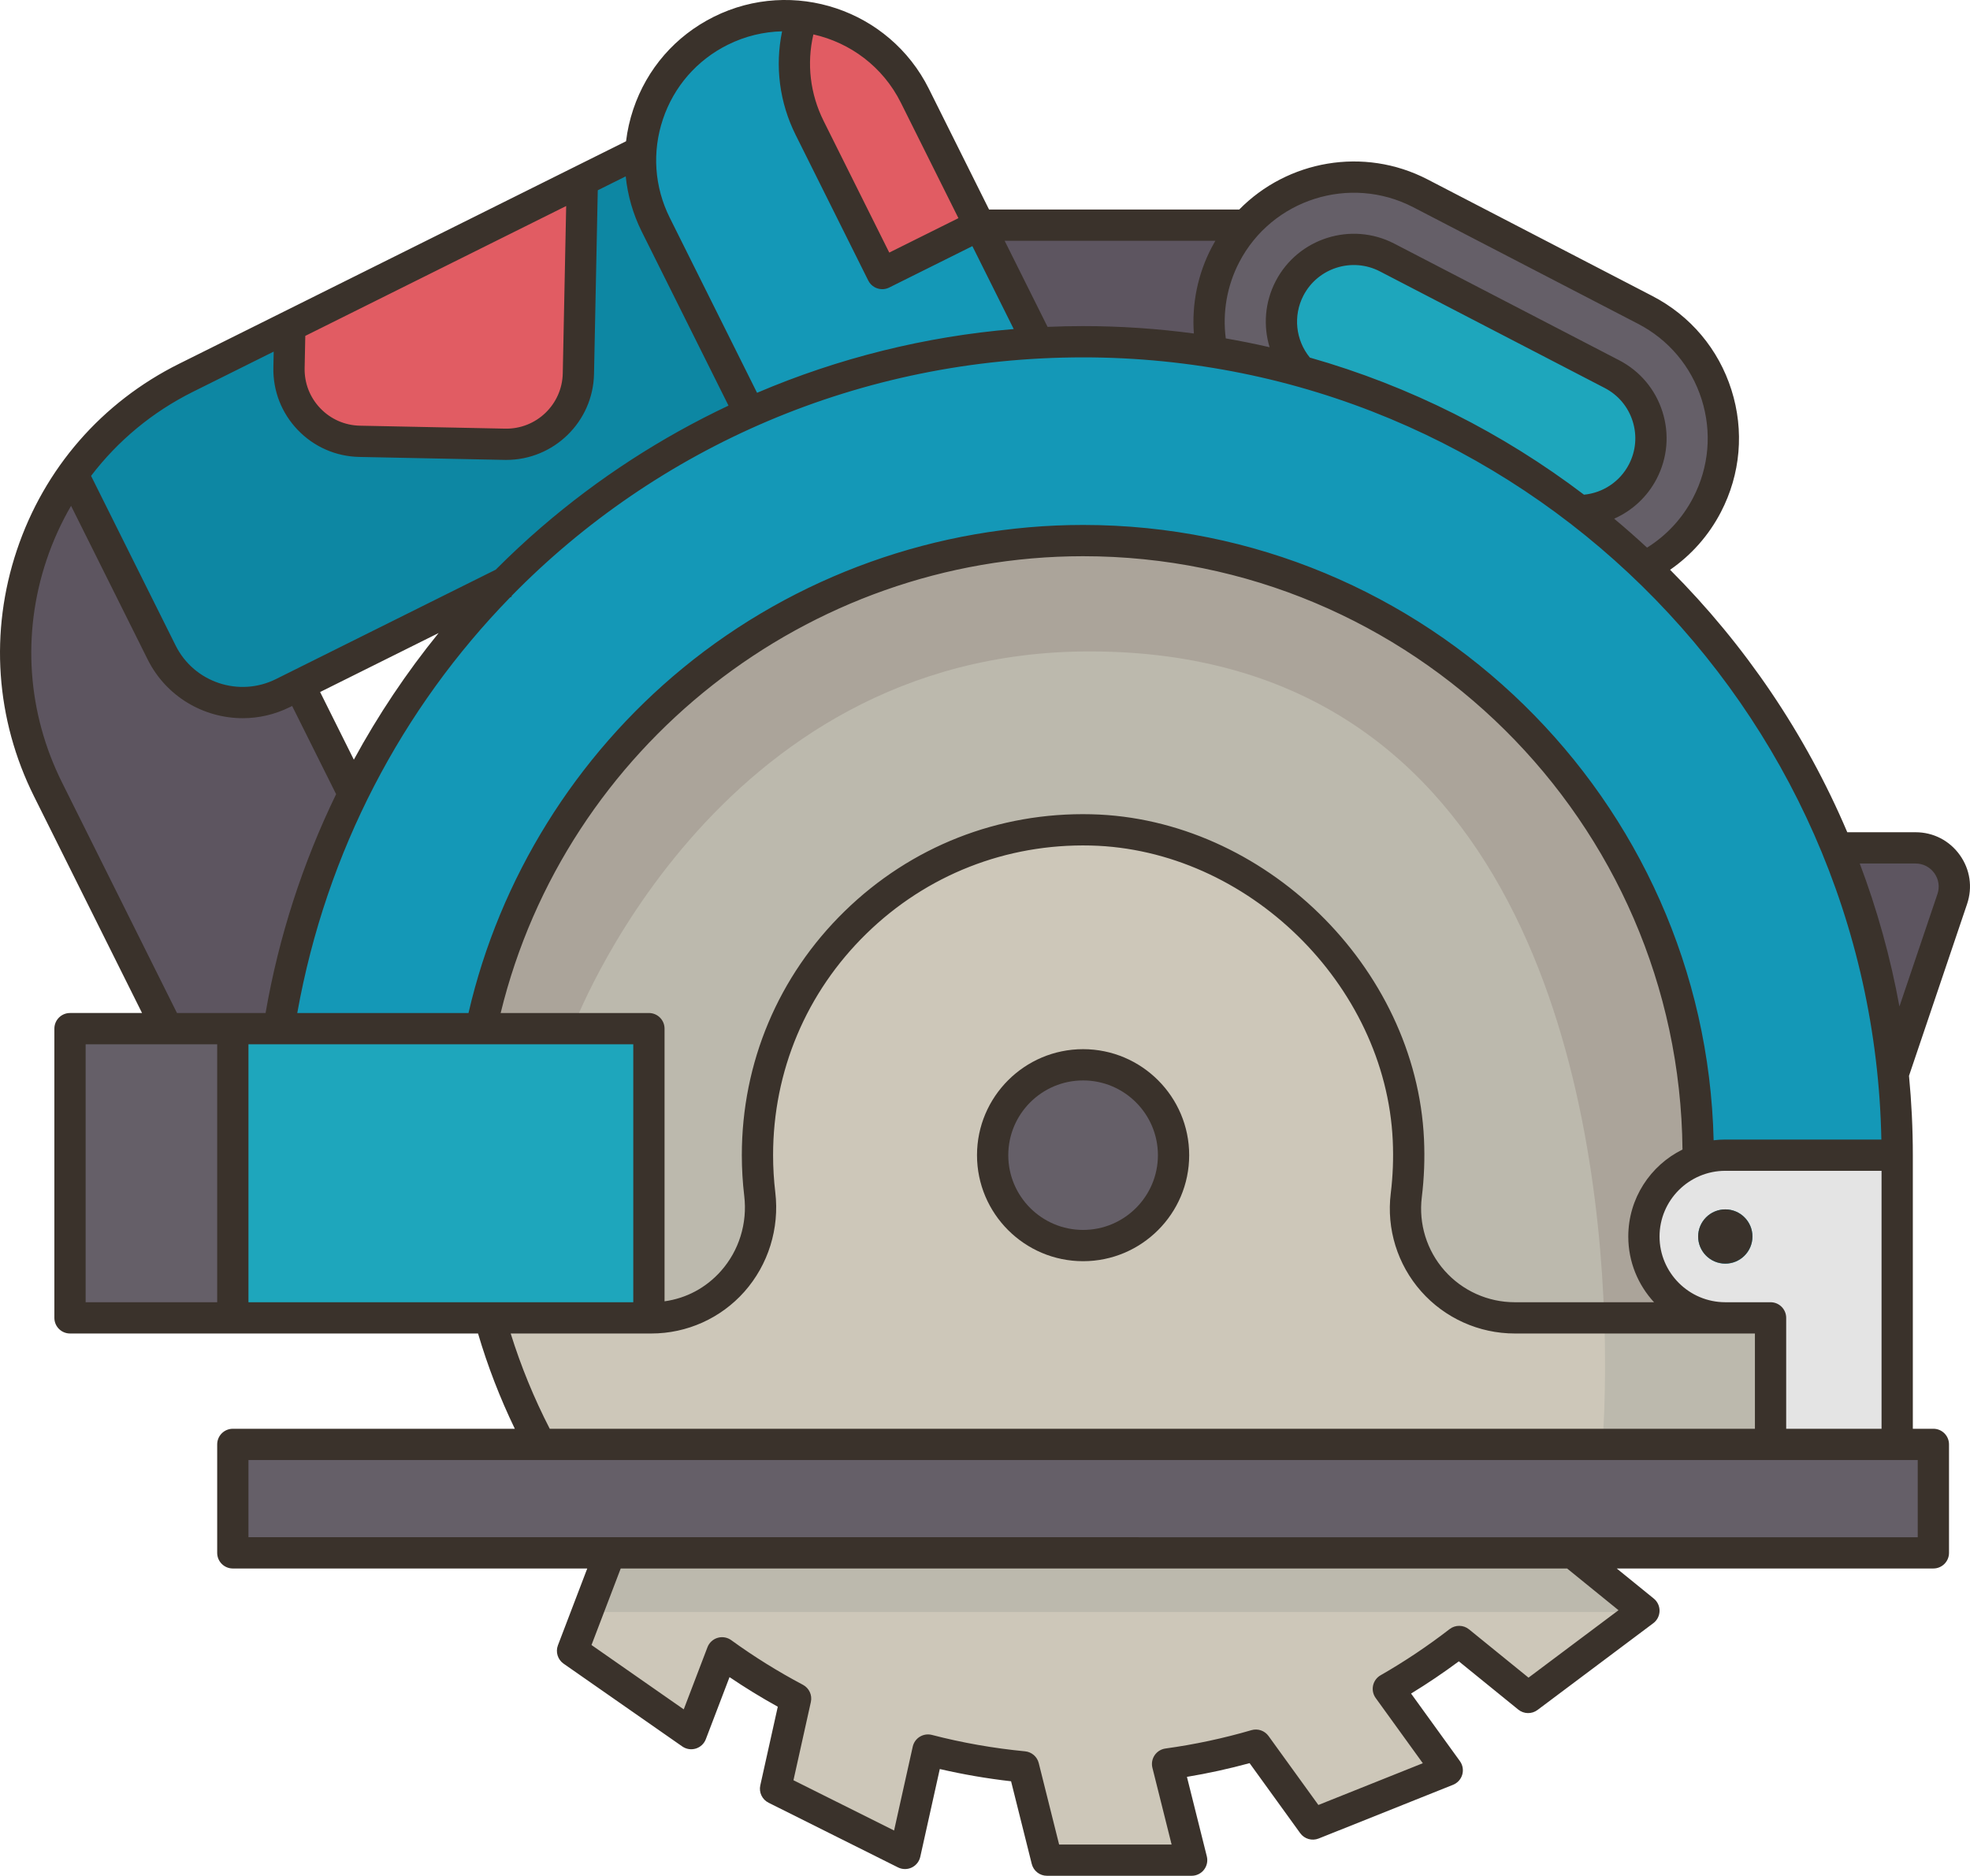 <svg xmlns="http://www.w3.org/2000/svg" enable-background="new 0 0 504.033 479.988" viewBox="0 0 504.033 479.988" width="504.033" height="479.988"><path fill="#1498b7" d="M484.375,274.778c5.575-24.732,1.968-44.625-14.35-57.82c-11.18-27.38-28.04-51.85-49.11-71.95    c7.776-20.688,6.709-42.756,0.03-65.7c-37.124-14.937-71.658-23.373-102.16-21.69c-24.992,7.873-47.951,8.66-68.2,0h-0.01    l-45.32-53.36l-41.29,34.48c-1.998,10.209-7.014,12.627-14.97,7.45c-21.484,25.467-46.145,38.965-74.84,37.26l-55.52,37.92    l24.17,141.85l-12.304,21.347l0.336,38.272l28.729,14.381c20.992-12.036,42.981-11.094,65.75,0    c11.247,7.679,16.393,18.16,12.9,32.38l17.84,27.76c82.301,19.683,164.417,20.629,246.32,0l83.03-27.76l-17.124-26.282    l-6.379-26.908l23.503-20.82C485.405,288.568,485.055,281.618,484.375,274.778z M90.435,203.168    c-11.289-1.928-15.182-12.045-13.9-27.89c4.951-38.717,26.035-39.021,52.63-26.2C127.626,176.897,120.803,200.535,90.435,203.168z    "/><path fill="#5d5560" d="M490.095 216.958c6.79 0 11.57 6.66 9.4 13.09-5.04 14.91-10.08 29.82-15.12 44.73-2.01-20.27-6.94-39.68-14.35-57.82H490.095zM250.585 57.618h68.2c-2.03 2.27-3.81 4.82-5.28 7.65-4.12 7.94-5.09 16.68-3.35 24.79-10.76-1.72-21.8-2.61-33.04-2.61-3.86 0-7.7.1-11.51.32v-.01L250.585 57.618z"/><path fill="#655f68" d="M318.785,57.618c7.09-7.92,17.21-12.31,27.61-12.31c5.74,0,11.58,1.34,17.03,4.17l57.52,29.83    c18.15,9.41,25.22,31.75,15.8,49.89c-1.83,3.53-4.15,6.63-6.83,9.28c-2.68,2.65-5.72,4.83-9,6.53    c-5.31-5.07-10.89-9.86-16.72-14.34l0.02-0.02c3.29-0.06,6.5-1,9.3-2.69c2.8-1.7,5.18-4.17,6.8-7.28    c4.71-9.07,1.17-20.24-7.9-24.95l-57.52-29.83c-2.72-1.41-5.64-2.08-8.51-2.08c-6.69,0-13.15,3.63-16.45,9.98    c-3.72,7.16-2.3,15.62,2.93,21.19v0.01c-7.41-2.06-14.99-3.72-22.71-4.94c-1.74-8.11-0.77-16.85,3.35-24.79    C314.975,62.438,316.755,59.888,318.785,57.618z"/><path fill="#1ea6bc" d="M412.415,95.728c9.07,4.71,12.61,15.88,7.9,24.95c-1.62,3.11-4,5.58-6.8,7.28    c-2.8,1.69-6.01,2.63-9.3,2.69l-0.02,0.02c-20.97-16.16-45.11-28.42-71.33-35.67v-0.01c-5.23-5.57-6.65-14.03-2.93-21.19    c3.3-6.35,9.76-9.98,16.45-9.98c2.87,0,5.79,0.67,8.51,2.08L412.415,95.728z"/><polygon fill="#655f68" points="138.215 369.598 453.005 369.598 485.405 369.598 494.665 369.598 494.665 397.358 402.375 397.358 156.055 397.358 59.565 397.358 59.565 369.598"/><path fill="#e4e4e4" d="M485.405,337.218v32.38h-32.4v-32.38h-11.57c-11.51,0-20.83-9.31-20.83-20.81    c0-9.19,5.96-16.99,14.23-19.75c2.07-0.7,4.29-1.07,6.6-1.07h43.97v13.88V337.218z M448.375,316.408c0-3.83-3.11-6.94-6.94-6.94    c-3.84,0-6.95,3.11-6.95,6.94c0,3.83,3.11,6.94,6.95,6.94C445.265,323.348,448.375,320.238,448.375,316.408z"/><path fill="#1498b7" d="M485.405,295.588h-43.97c-2.31,0-4.53,0.37-6.6,1.07l-0.35-1.07    c0-86.85-70.45-157.26-157.37-157.26c-75.81,0-139.1,53.56-154.04,124.89h-51.74c3.32-21.25,9.86-41.44,19.1-60.05    c9.98-20.08,23.1-38.33,38.73-54.09c17.92-18.06,39.12-32.86,62.63-43.42c22.73-10.21,47.63-16.47,73.81-17.89    c3.81-0.22,7.65-0.32,11.51-0.32c11.24,0,22.28,0.89,33.04,2.61c7.72,1.22,15.3,2.88,22.71,4.94    c26.22,7.25,50.36,19.51,71.33,35.67c5.83,4.48,11.41,9.27,16.72,14.34c21.07,20.1,37.93,44.57,49.11,71.95    c7.41,18.14,12.34,37.55,14.35,57.82C485.055,281.618,485.405,288.568,485.405,295.588z"/><path fill="#cdc7b9" d="M453.005,337.218v32.38h-314.79c-5.44-10.18-9.79-21.02-12.9-32.38h40.71h0.64    c16.93,0,29.73-14.87,27.72-31.67c-0.39-3.26-0.59-6.59-0.59-9.96c0-46.65,38.4-84.33,85.33-83.23    c42.12,0.99,79.28,37.26,81.22,79.31c0.22,4.83,0.03,9.57-0.54,14.2c-2.05,16.66,10.95,31.35,27.75,31.35h53.88H453.005z     M300.255,295.588c0-12.77-10.36-23.12-23.14-23.12s-23.14,10.35-23.14,23.12c0,12.78,10.36,23.13,23.14,23.13    S300.255,308.368,300.255,295.588z"/><path fill="#bcb9ad" d="M441.435,337.218h-53.88c-16.8,0-29.8-14.69-27.75-31.35c0.57-4.63,0.76-9.37,0.54-14.2    c-1.94-42.05-39.1-78.32-81.22-79.31c-46.93-1.1-85.33,36.58-85.33,83.23c0,3.37,0.2,6.7,0.59,9.96    c2.01,16.8-10.79,31.67-27.72,31.67h-0.64v-74h-42.95c14.94-71.33,78.23-124.89,154.04-124.89c86.92,0,157.37,70.41,157.37,157.26    l0.35,1.07c-8.27,2.76-14.23,10.56-14.23,19.75C420.605,327.908,429.925,337.218,441.435,337.218z"/><path fill="#cdc7b9" d="M420.605,412.158l-29.63,22.2l-17.64-14.33c-5.74,4.44-11.79,8.5-18.12,12.12l15.06,20.85    l-34.38,13.74l-14.58-20.18c-7.32,2.14-14.86,3.76-22.58,4.82l6.15,24.61h-37.03l-5.97-23.87c-8.36-0.8-16.53-2.25-24.45-4.31    l-5.89,26.46l-33.12-16.55l5.13-23.07c-6.56-3.47-12.84-7.39-18.81-11.72l-7.89,20.68l-30.37-21.18l9.57-25.07h246.32    L420.605,412.158z"/><path fill="#655f68" d="M277.115,272.468c12.78,0,23.14,10.35,23.14,23.12c0,12.78-10.36,23.13-23.14,23.13    s-23.14-10.35-23.14-23.13C253.975,282.818,264.335,272.468,277.115,272.468z"/><path fill="#1498b7" d="M265.605,87.758v0.01c-26.18,1.42-51.08,7.68-73.81,17.89l-24.01-48.16    c-3.01-6.03-4.21-12.49-3.82-18.76c0.79-12.75,8.18-24.75,20.45-30.86c5.3-2.64,10.93-3.89,16.48-3.89c1.46,0,2.92,0.09,4.36,0.27    c-3.09,9.04-2.71,19.25,1.89,28.48l18.58,37.26l24.85-12.38h0.01L265.605,87.758z"/><path fill="#e15c63" d="M234.065,24.498l16.51,33.12l-24.85,12.38l-18.58-37.26c-4.6-9.23-4.98-19.44-1.89-28.48    C217.235,5.668,228.285,12.908,234.065,24.498z"/><path fill="#0d87a3" d="M167.785,57.498l24.01,48.16c-23.51,10.56-44.71,25.36-62.63,43.42l-52.63,26.2l-4.15,2.07    c-11.44,5.7-25.32,1.05-31.02-10.38l-22.73-45.6c7.23-10.17,17.01-18.75,28.96-24.7l26.56-13.22l-0.21,10.67    c-0.21,10.18,7.88,18.6,18.07,18.81l37.15,0.75c10.18,0.21,18.61-7.87,18.82-18.06l1.01-49.43l14.97-7.45    C163.575,45.008,164.775,51.468,167.785,57.498z"/><polygon fill="#1ea6bc" points="166.025 263.218 166.025 337.218 125.315 337.218 59.565 337.218 59.565 263.218 71.335 263.218 123.075 263.218"/><path fill="#e15c63" d="M148.995,46.188l-1.01,49.43c-0.21,10.19-8.64,18.27-18.82,18.06l-37.15-0.75    c-10.19-0.21-18.28-8.63-18.07-18.81l0.21-10.67L148.995,46.188z"/><path fill="#5d5560" d="M76.535,175.278l13.9,27.89c-9.24,18.61-15.78,38.8-19.1,60.05h-11.77h-16.76l-30.51-61.21    c-13.4-26.89-9.95-57.77,6.34-80.64l22.73,45.6c5.7,11.43,19.58,16.08,31.02,10.38L76.535,175.278z"/><polygon fill="#655f68" points="59.565 263.218 59.565 337.218 17.915 337.218 17.915 263.218 42.805 263.218"/><polygon fill="#bcb9ad" points="420.605 412.158 420.175 412.478 150.285 412.478 156.055 397.358 402.375 397.358"/><path fill="#bcb9ad" d="M453.005,337.218v32.38h-43.04c0,0,1.16-12.98,0.49-32.38h30.98H453.005z"/><path fill="#aba49a" d="M441.435,337.218h-30.98c-2.01-57.29-20.08-170.53-131.67-170.53c-96.68,0-132.3,96.53-132.3,96.53    h-23.41c14.94-71.33,78.23-124.89,154.04-124.89c86.92,0,157.37,70.41,157.37,157.26l0.35,1.07    c-8.27,2.76-14.23,10.56-14.23,19.75C420.605,327.908,429.925,337.218,441.435,337.218z"/><ellipse cx="441.432" cy="316.408" fill="#3a322b" rx="6.938" ry="6.943" transform="rotate(-89.908 441.423 316.409)"/><path fill="#3a322b" d="M277.115,322.721c14.967,0,27.143-12.169,27.143-27.127s-12.176-27.127-27.143-27.127    s-27.143,12.169-27.143,27.127S262.148,322.721,277.115,322.721z M277.115,276.466c10.556,0,19.143,8.581,19.143,19.127    s-8.587,19.127-19.143,19.127s-19.143-8.581-19.143-19.127S266.559,276.466,277.115,276.466z"/><path fill="#3a322b" d="M501.409,218.763c-2.646-3.688-6.769-5.804-11.311-5.804h-17.463    c-10.728-25.254-26.217-48.017-45.335-67.16c5.445-3.774,9.897-8.787,12.998-14.759c5.049-9.722,6.008-20.826,2.7-31.269    c-3.308-10.442-10.487-18.971-20.214-24.017l-57.515-29.833c-16.38-8.497-35.907-4.833-48.206,7.697h-64.005l-15.409-30.906    c-10.089-20.235-34.77-28.498-55.019-18.415c-9.81,4.884-17.129,13.293-20.609,23.679c-0.9,2.686-1.51,5.422-1.843,8.171    L45.81,93.092c-19.749,9.833-34.484,26.763-41.491,47.671c-7.007,20.909-5.447,43.293,4.393,63.03l27.632,55.421H17.911    c-2.209,0-4,1.791-4,4v74.008c0,2.209,1.791,4,4,4h104.396c2.464,8.357,5.618,16.521,9.412,24.379H59.569c-2.209,0-4,1.791-4,4    v27.753c0,2.209,1.791,4,4,4h90.682l-7.5,19.649c-0.655,1.715-0.058,3.656,1.448,4.707l30.364,21.18    c1.01,0.705,2.289,0.906,3.465,0.542c1.177-0.362,2.121-1.247,2.56-2.397l6.063-15.884c3.983,2.696,8.115,5.23,12.347,7.574    l-4.475,20.123c-0.398,1.792,0.475,3.625,2.117,4.446l33.12,16.549c1.102,0.551,2.396,0.563,3.507,0.034    c1.112-0.529,1.918-1.542,2.186-2.744l4.995-22.463c5.979,1.385,12.088,2.435,18.238,3.134l5.292,21.154    c0.445,1.78,2.045,3.029,3.88,3.029h37.029c1.232,0,2.395-0.567,3.153-1.539c0.758-0.971,1.026-2.237,0.728-3.432l-5.088-20.341    c5.391-0.895,10.759-2.069,16.034-3.508l12.945,17.912c1.075,1.487,3.023,2.052,4.727,1.371l34.38-13.743    c1.144-0.458,2.014-1.417,2.357-2.6c0.343-1.183,0.122-2.458-0.6-3.457l-12.497-17.292c4.175-2.548,8.266-5.308,12.222-8.246    l15.211,12.351c1.425,1.156,3.453,1.196,4.92,0.095l29.623-22.203c0.986-0.739,1.576-1.891,1.6-3.123s-0.521-2.406-1.478-3.183    l-9.479-7.696h81.016c2.209,0,4-1.791,4-4v-27.753c0-2.209-1.791-4-4-4h-5.257v-70.008c0-6.851-0.339-13.623-0.978-20.309    l14.859-43.959C504.737,227.027,504.054,222.449,501.409,218.763z M481.353,291.593h-39.921c-1.013,0-2.01,0.068-2.991,0.187    c-2.035-87.169-73.619-157.454-161.326-157.454c-37.274,0-73.635,13-102.383,36.607c-27.513,22.592-46.907,53.841-54.865,88.282    H76.058c7.432-41.479,26.878-78.026,54.448-106.335l0.443-0.22l-0.079-0.158c37.208-38.007,89.109-61.056,146.244-61.056    C388.422,91.445,479.211,180.865,481.353,291.593z M453.003,333.222h-11.572c-9.28,0-16.829-7.543-16.829-16.814    c0-9.272,7.549-16.815,16.829-16.815h39.972v66.008h-24.4v-28.379C457.003,335.013,455.212,333.222,453.003,333.222z     M423.193,333.223l-35.636,0c-6.867,0-13.413-2.948-17.959-8.089c-4.54-5.133-6.663-11.977-5.825-18.776    c0.603-4.892,0.792-9.895,0.563-14.87c-2.021-44.023-41-82.092-85.118-83.13c-23.756-0.563-46.167,8.258-63.131,24.828    c-16.952,16.558-26.288,38.722-26.288,62.407c0,3.486,0.208,6.996,0.618,10.432c0.835,7-1.339,14.002-5.963,19.21    c-3.818,4.301-8.854,6.98-14.427,7.75v-69.771c0-2.209-1.791-4-4-4h-37.931c16.579-68.021,78.46-116.889,149.018-116.889    c84.088,0,152.576,67.975,153.356,151.824c-8.208,4.054-13.868,12.506-13.868,22.259    C416.603,322.891,419.105,328.798,423.193,333.223z M90.532,194.39l-8.631-17.311l30.319-15.096    C103.993,172.121,96.741,182.976,90.532,194.39z M333.485,75.637c3.687-7.099,12.466-9.876,19.571-6.191l57.515,29.833    c3.441,1.785,5.98,4.801,7.15,8.494c1.17,3.692,0.831,7.619-0.955,11.057c-2.278,4.388-6.614,7.282-11.492,7.754    C384.53,110.837,360.82,98.8,335.132,91.497C331.49,87.046,330.804,80.798,333.485,75.637z M317.052,67.114    c8.39-16.154,28.368-22.475,44.533-14.089L419.1,82.857c7.83,4.062,13.609,10.927,16.271,19.332    c2.663,8.404,1.891,17.341-2.173,25.165c-2.748,5.292-6.798,9.664-11.797,12.778c-2.738-2.54-5.54-5.011-8.41-7.406    c4.603-2.036,8.474-5.588,10.874-10.209c2.771-5.335,3.297-11.429,1.482-17.16c-1.816-5.73-5.755-10.411-11.093-13.18    l-57.515-29.833c-11.018-5.715-24.634-1.406-30.354,9.605c-2.766,5.325-3.221,11.397-1.556,16.9    c-3.7-0.852-7.439-1.6-11.209-2.255C312.75,79.937,313.937,73.112,317.052,67.114z M310.95,61.619    c-0.345,0.591-0.678,1.193-0.997,1.807c-3.514,6.765-5.051,14.378-4.497,21.914c-9.274-1.242-18.732-1.896-28.341-1.896    c-3.036,0-6.066,0.069-9.088,0.199l-10.98-22.024H310.95z M208.108,8.806c9.378,2.098,17.773,8.232,22.383,17.477l14.727,29.539    l-17.697,8.811L210.728,30.95C207.266,24.006,206.369,16.257,208.108,8.806z M169.607,30.52    c2.801-8.359,8.693-15.128,16.589-19.06c4.471-2.226,9.211-3.334,13.904-3.444c-1.852,8.947-0.677,18.189,3.468,26.504    l18.577,37.261c0.7,1.404,2.114,2.216,3.583,2.216c0.599,0,1.208-0.135,1.78-0.42l21.279-10.595l10.577,21.215    c-22.724,1.905-44.89,7.443-65.67,16.313l-22.332-44.793C167.429,47.827,166.806,38.879,169.607,30.52z M78.109,85.947    l66.75-33.234l-0.874,42.827c-0.162,7.96-6.759,14.309-14.743,14.143l-37.147-0.756c-3.86-0.079-7.458-1.655-10.131-4.438    c-2.673-2.782-4.102-6.438-4.023-10.293L78.109,85.947z M49.375,100.253l20.651-10.282l-0.083,4.061    c-0.123,5.993,2.098,11.675,6.251,15.999c4.153,4.323,9.743,6.771,15.738,6.894l37.147,0.756c0.156,0.003,0.309,0.005,0.464,0.005    c12.168,0,22.191-9.768,22.44-21.982l0.959-47.015l7.152-3.561c0.494,4.865,1.861,9.652,4.109,14.16l22.188,44.504    c-17.199,8.122-33.35,18.568-47.951,31.168c-4.018,3.467-7.883,7.08-11.609,10.814l-56.231,27.997    c-9.443,4.703-20.953,0.851-25.659-8.586L23.3,121.773C30.134,112.798,38.977,105.43,49.375,100.253z M15.87,200.223    c-8.886-17.823-10.294-38.037-3.966-56.918c1.636-4.883,3.748-9.519,6.276-13.872l19.604,39.32    c4.741,9.511,14.355,15.021,24.329,15.021c4.06,0,8.181-0.914,12.055-2.843l0.574-0.286l11.254,22.572    c-8.556,17.646-14.669,36.483-18.048,55.998H45.281L15.87,200.223z M55.569,333.222H21.911v-66.008h33.658V333.222z     M63.569,333.222v-66.008h98.458v66.008H63.569z M130.663,341.222h36.002h0.001c9.083,0,17.747-3.891,23.77-10.675    c6.142-6.917,9.03-16.201,7.924-25.47c-0.373-3.123-0.562-6.314-0.562-9.484c0-21.513,8.48-41.644,23.878-56.684    c15.409-15.051,35.788-23.053,57.353-22.553c40.073,0.942,75.479,35.517,77.315,75.499c0.208,4.527,0.035,9.078-0.513,13.524    c-1.117,9.073,1.716,18.206,7.773,25.055c6.064,6.856,14.794,10.789,23.952,10.789l61.447,0v24.379H140.655    C136.63,357.78,133.279,349.61,130.663,341.222z M414.102,412.03l-23.023,17.256l-15.224-12.361    c-1.441-1.17-3.499-1.195-4.968-0.059c-5.625,4.35-11.566,8.323-17.659,11.81c-0.984,0.563-1.683,1.519-1.923,2.628    c-0.239,1.109,0.004,2.267,0.668,3.187l12.063,16.692l-26.722,10.682l-12.755-17.648c-0.99-1.371-2.737-1.971-4.363-1.497    c-7.194,2.101-14.599,3.681-22.008,4.698c-1.126,0.155-2.133,0.781-2.77,1.722s-0.843,2.109-0.567,3.211l4.912,19.637H270.98    l-5.213-20.84c-0.411-1.643-1.813-2.849-3.498-3.011c-8.07-0.774-16.089-2.187-23.834-4.197c-1.049-0.272-2.167-0.106-3.092,0.459    c-0.926,0.566-1.582,1.484-1.817,2.544l-4.771,21.455l-25.744-12.863l4.452-20.021c0.391-1.758-0.441-3.561-2.034-4.403    c-6.385-3.38-12.555-7.221-18.336-11.417c-1.007-0.73-2.296-0.952-3.49-0.597c-1.193,0.355-2.153,1.245-2.596,2.408L174.94,437.4    l-23.601-16.463l7.474-19.582h242.14L414.102,412.03z M490.661,373.601v19.753H63.569v-19.753h389.435h32.4H490.661z     M495.706,228.763l-9.729,28.781c-2.296-12.617-5.719-24.845-10.149-36.585h14.27c1.932,0,3.686,0.899,4.811,2.468    C496.033,224.993,496.323,226.938,495.706,228.763z"/></svg>